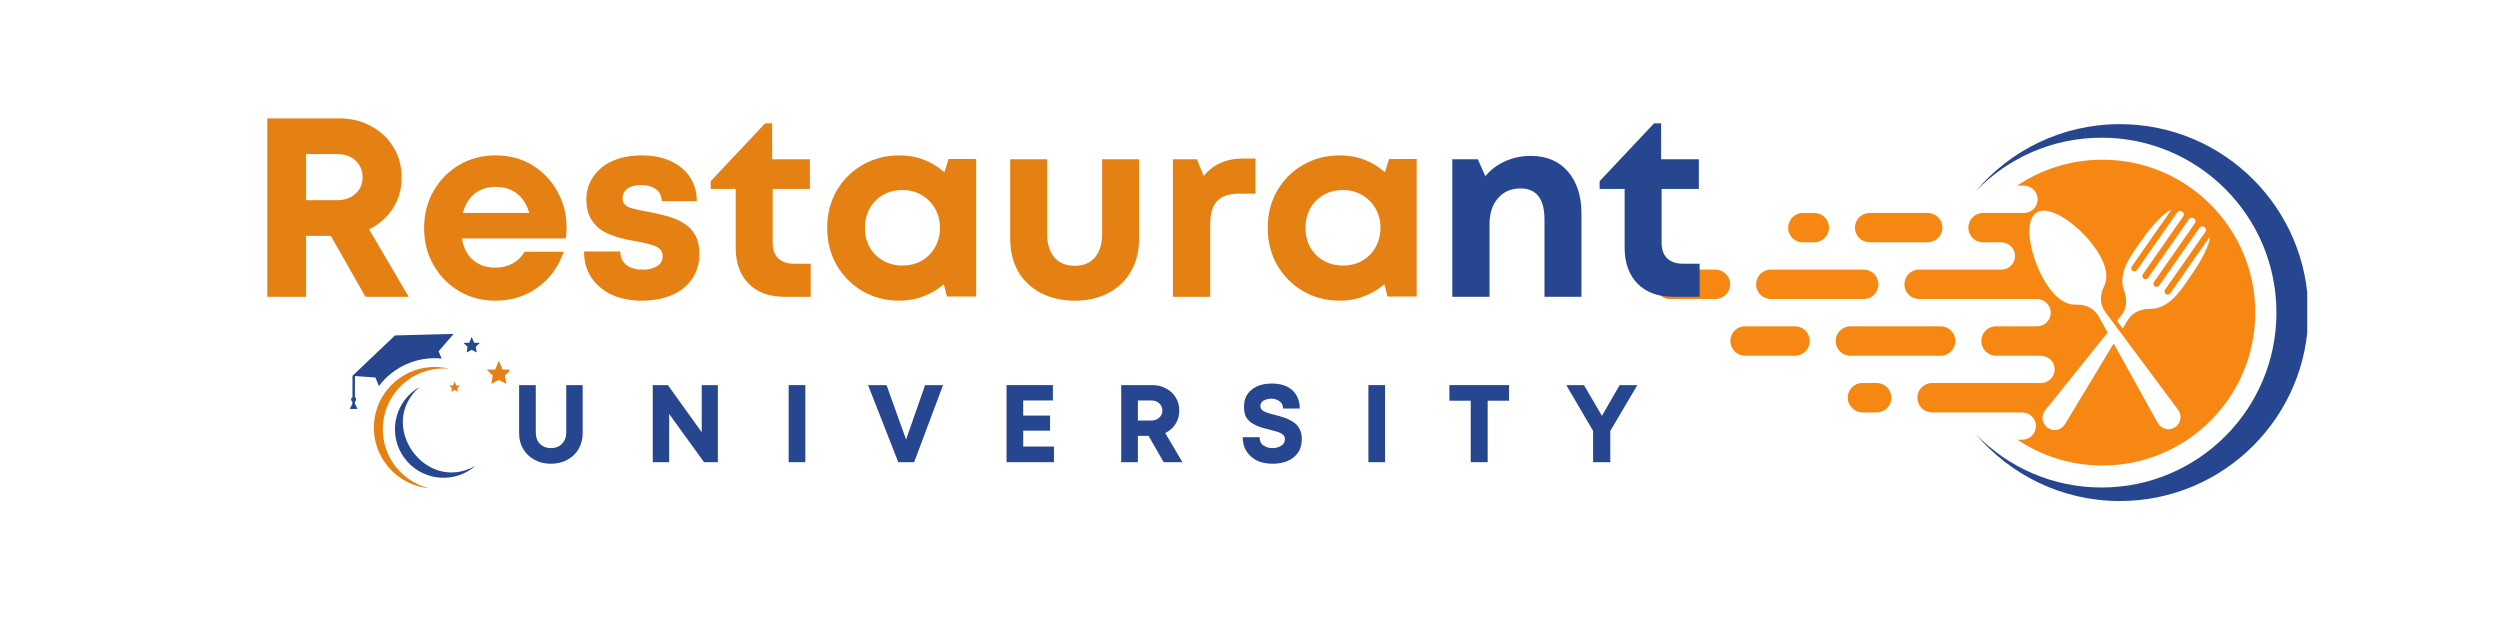 <svg xmlns="http://www.w3.org/2000/svg" xmlns:xlink="http://www.w3.org/1999/xlink" width="200" zoomAndPan="magnify" viewBox="0 0 150 37.5" height="50" preserveAspectRatio="xMidYMid meet" version="1.0"><defs><g/><clipPath id="6e8e5bcf62"><path d="M 29 21 L 30.57 21 L 30.57 24 L 29 24 Z M 29 21 " clip-rule="nonzero"/></clipPath><clipPath id="8e51ffdc55"><path d="M 27 20.008 L 29 20.008 L 29 22 L 27 22 Z M 27 20.008 " clip-rule="nonzero"/></clipPath><clipPath id="59b6bdb998"><path d="M 22.43 22 L 27 22 L 27 29.289 L 22.43 29.289 Z M 22.43 22 " clip-rule="nonzero"/></clipPath><clipPath id="593e1f83f8"><path d="M 20.988 20.008 L 28 20.008 L 28 25 L 20.988 25 Z M 20.988 20.008 " clip-rule="nonzero"/></clipPath><clipPath id="e0bd0125d9"><path d="M 118 7.441 L 138.434 7.441 L 138.434 30.094 L 118 30.094 Z M 118 7.441 " clip-rule="nonzero"/></clipPath><clipPath id="906e71d9f8"><path d="M 99.23 9 L 136 9 L 136 28 L 99.23 28 Z M 99.23 9 " clip-rule="nonzero"/></clipPath></defs><g clip-path="url(#6e8e5bcf62)"><path fill="#e58013" d="M 29.93 21.648 L 30.156 22.176 L 30.66 22.176 L 30.297 22.535 L 30.383 23.035 L 29.93 22.797 L 29.48 23.035 L 29.566 22.535 L 29.203 22.176 L 29.707 22.176 L 29.93 21.648 " fill-opacity="1" fill-rule="nonzero"/></g><g clip-path="url(#8e51ffdc55)"><path fill="#264790" d="M 28.301 20.215 L 28.453 20.57 L 28.793 20.57 L 28.547 20.809 L 28.605 21.148 L 28.301 20.988 L 28 21.148 L 28.055 20.809 L 27.812 20.57 L 28.152 20.57 L 28.301 20.215 " fill-opacity="1" fill-rule="nonzero"/></g><path fill="#e58013" d="M 27.273 22.895 L 27.375 23.129 L 27.598 23.129 L 27.438 23.285 L 27.477 23.508 L 27.273 23.402 L 27.078 23.508 L 27.113 23.285 L 26.953 23.129 L 27.176 23.129 L 27.273 22.895 " fill-opacity="1" fill-rule="nonzero"/><g clip-path="url(#59b6bdb998)"><path fill="#e58013" d="M 23.02 25.141 C 22.695 27.035 23.898 28.836 25.734 29.289 C 25.645 29.281 25.555 29.27 25.465 29.254 C 23.48 28.914 22.145 27.031 22.484 25.051 C 22.82 23.066 24.703 21.73 26.688 22.07 C 26.777 22.086 26.867 22.105 26.953 22.125 C 25.07 21.945 23.344 23.246 23.02 25.141 " fill-opacity="1" fill-rule="evenodd"/></g><path fill="#264790" d="M 28.527 27.949 C 25.527 29.656 22.566 25.484 25.172 23.219 C 25.09 23.266 25.004 23.316 24.926 23.375 C 23.613 24.305 23.301 26.125 24.234 27.438 C 25.164 28.75 26.984 29.062 28.297 28.129 C 28.375 28.074 28.453 28.012 28.527 27.949 " fill-opacity="1" fill-rule="evenodd"/><g clip-path="url(#593e1f83f8)"><path fill="#264790" d="M 26.316 21.078 L 26.5 21.516 C 26.355 21.5 26.215 21.492 26.07 21.492 C 25.098 21.492 24.148 21.836 23.398 22.465 C 23.148 22.672 22.93 22.906 22.734 23.164 L 22.547 22.707 L 22.523 22.648 L 22.34 22.637 L 21.738 22.594 L 21.312 22.562 L 21.297 22.562 L 21.297 23.832 C 21.34 23.855 21.371 23.906 21.371 23.957 C 21.371 24.004 21.348 24.047 21.316 24.074 C 21.309 24.078 21.305 24.082 21.297 24.086 L 21.297 24.227 L 21.453 24.535 L 20.988 24.535 L 21.141 24.23 L 21.141 24.094 C 21.094 24.07 21.066 24.023 21.066 23.969 C 21.066 23.914 21.09 23.871 21.129 23.844 C 21.133 23.844 21.137 23.84 21.141 23.84 C 21.141 23.836 21.145 23.832 21.148 23.832 L 21.148 22.551 L 23.699 20.125 L 26.57 20.051 L 27.219 20.035 L 26.316 21.078 " fill-opacity="1" fill-rule="evenodd"/></g><g clip-path="url(#e0bd0125d9)"><path fill="#264790" d="M 127.191 7.449 C 123.727 7.449 120.625 9.008 118.551 11.465 C 120.457 9.492 123.133 8.262 126.094 8.262 C 131.891 8.262 136.586 12.961 136.586 18.758 C 136.586 24.551 131.891 29.25 126.094 29.25 C 123.133 29.25 120.457 28.023 118.551 26.051 C 120.625 28.504 123.727 30.062 127.191 30.062 C 133.438 30.062 138.5 25 138.5 18.758 C 138.5 12.512 133.438 7.449 127.191 7.449 " fill-opacity="1" fill-rule="nonzero"/></g><g clip-path="url(#906e71d9f8)"><path fill="#f68712" d="M 116.438 21.344 C 116.926 21.344 117.32 20.949 117.32 20.461 C 117.32 19.973 116.926 19.578 116.438 19.578 L 111.023 19.578 C 110.535 19.578 110.141 19.973 110.141 20.461 C 110.141 20.949 110.535 21.344 111.023 21.344 Z M 107.699 19.578 L 104.695 19.578 C 104.141 19.578 103.73 20.09 103.844 20.633 C 103.844 20.637 103.844 20.645 103.848 20.648 C 103.93 21.055 104.289 21.344 104.699 21.344 L 107.699 21.344 C 108.188 21.344 108.582 20.949 108.582 20.461 C 108.582 19.973 108.188 19.578 107.699 19.578 Z M 131.598 16.332 C 130.965 17.242 130.238 18.539 129.012 18.531 C 128.473 18.527 127.953 18.734 127.676 19.195 L 127.363 19.711 L 127.02 19.246 L 127.281 18.922 C 127.621 18.5 127.633 17.941 127.445 17.438 C 127.016 16.289 127.984 15.16 128.617 14.25 C 129.043 13.645 129.918 12.656 130.277 12.594 L 127.906 15.988 C 127.848 16.074 127.867 16.191 127.953 16.25 C 128.039 16.312 128.156 16.289 128.219 16.203 L 130.633 12.742 C 130.688 12.664 130.793 12.633 130.887 12.668 L 130.891 12.668 C 131.02 12.719 131.07 12.875 130.988 12.992 L 128.574 16.453 C 128.512 16.539 128.535 16.656 128.621 16.715 C 128.707 16.777 128.824 16.754 128.883 16.668 L 131.336 13.156 C 131.402 13.059 131.539 13.035 131.633 13.102 L 131.637 13.102 L 131.641 13.105 C 131.734 13.172 131.758 13.305 131.691 13.402 L 129.238 16.918 C 129.18 17.004 129.199 17.121 129.285 17.18 C 129.371 17.242 129.488 17.219 129.551 17.133 L 131.965 13.672 C 132.043 13.559 132.211 13.551 132.301 13.656 L 132.305 13.656 C 132.371 13.73 132.375 13.84 132.32 13.922 L 129.902 17.383 C 129.844 17.469 129.863 17.586 129.949 17.645 C 130.035 17.703 130.156 17.684 130.215 17.598 L 132.586 14.203 C 132.648 14.562 132.023 15.723 131.598 16.332 Z M 130.5 25.637 C 130.145 25.867 129.672 25.746 129.465 25.379 L 126.82 20.609 L 123.902 25.449 C 123.684 25.812 123.207 25.914 122.863 25.672 C 122.516 25.43 122.449 24.945 122.711 24.617 L 126.457 19.953 L 125.926 18.992 C 125.664 18.52 125.152 18.25 124.609 18.281 C 124.016 18.312 123.395 17.98 122.793 17.047 C 121.867 15.613 121.344 13.305 122.188 12.758 C 123.031 12.215 124.922 13.645 125.844 15.078 C 126.445 16.008 126.492 16.715 126.219 17.242 C 125.969 17.723 126.004 18.301 126.328 18.734 L 130.688 24.59 C 130.938 24.93 130.852 25.41 130.5 25.637 Z M 126.145 9.582 C 124.254 9.582 122.492 10.156 121.031 11.137 L 121.422 11.137 C 121.867 11.137 122.246 11.488 122.258 11.934 C 122.27 12.398 121.898 12.777 121.438 12.777 L 118.984 12.777 C 118.496 12.777 118.102 13.172 118.102 13.656 C 118.102 14.145 118.496 14.539 118.984 14.539 L 120.066 14.539 C 120.512 14.539 120.891 14.891 120.902 15.336 C 120.914 15.797 120.543 16.176 120.086 16.176 L 115.145 16.176 C 114.66 16.176 114.266 16.57 114.266 17.059 C 114.266 17.547 114.66 17.941 115.145 17.941 L 122.211 17.941 C 122.656 17.941 123.031 18.293 123.047 18.738 C 123.059 19.199 122.688 19.578 122.227 19.578 L 119.762 19.578 C 119.273 19.578 118.879 19.973 118.879 20.461 C 118.879 20.949 119.273 21.344 119.762 21.344 L 122.445 21.344 C 122.891 21.344 123.27 21.691 123.281 22.137 C 123.293 22.602 122.922 22.98 122.461 22.98 L 115.926 22.98 C 115.438 22.98 115.043 23.375 115.043 23.863 C 115.043 24.348 115.438 24.746 115.926 24.746 L 121.32 24.746 C 121.766 24.746 122.145 25.094 122.156 25.539 C 122.168 26.004 121.797 26.383 121.336 26.383 L 121.043 26.383 C 122.5 27.359 124.258 27.93 126.145 27.93 C 131.211 27.93 135.316 23.824 135.316 18.758 C 135.316 13.691 131.211 9.582 126.145 9.582 Z M 112.602 22.98 L 111.742 22.98 C 111.016 22.98 110.605 23.816 111.051 24.391 C 111.059 24.395 111.062 24.402 111.066 24.406 C 111.23 24.621 111.484 24.746 111.754 24.746 L 112.602 24.746 C 113.09 24.746 113.484 24.348 113.484 23.863 C 113.484 23.375 113.09 22.98 112.602 22.98 Z M 112.18 14.539 L 115.66 14.539 C 116.148 14.539 116.543 14.145 116.543 13.656 C 116.543 13.172 116.148 12.777 115.66 12.777 L 112.18 12.777 C 111.691 12.777 111.297 13.172 111.297 13.656 C 111.297 14.145 111.691 14.539 112.18 14.539 Z M 102.93 16.176 L 100.199 16.176 C 99.789 16.176 99.43 16.465 99.348 16.871 C 99.344 16.875 99.344 16.883 99.344 16.887 C 99.23 17.43 99.641 17.941 100.195 17.941 L 102.93 17.941 C 103.414 17.941 103.809 17.547 103.809 17.059 C 103.809 16.57 103.414 16.176 102.93 16.176 Z M 106.25 17.941 L 111.824 17.941 C 112.309 17.941 112.703 17.547 112.703 17.059 C 112.703 16.57 112.309 16.176 111.824 16.176 L 106.25 16.176 C 105.766 16.176 105.367 16.57 105.367 17.059 C 105.367 17.547 105.766 17.941 106.25 17.941 Z M 108.164 14.539 L 108.855 14.539 C 109.344 14.539 109.738 14.145 109.738 13.656 C 109.738 13.172 109.344 12.777 108.855 12.777 L 108.176 12.777 C 107.906 12.777 107.652 12.898 107.488 13.113 L 107.477 13.129 C 107.027 13.703 107.438 14.539 108.164 14.539 " fill-opacity="1" fill-rule="nonzero"/></g><g fill="#e58013" fill-opacity="1"><g transform="translate(14.818, 17.807)"><g><path d="M 7.109 0 L 5.031 -3.656 L 3.547 -3.656 L 3.547 0 L 1.219 0 L 1.219 -10.703 L 5.547 -10.703 C 6.254 -10.703 6.891 -10.547 7.453 -10.234 C 8.016 -9.93 8.457 -9.516 8.781 -8.984 C 9.113 -8.453 9.281 -7.844 9.281 -7.156 C 9.281 -6.457 9.102 -5.836 8.75 -5.297 C 8.395 -4.754 7.922 -4.336 7.328 -4.047 L 9.703 0 Z M 3.547 -8.562 L 3.547 -5.797 L 5.391 -5.797 C 5.867 -5.797 6.242 -5.926 6.516 -6.188 C 6.797 -6.445 6.938 -6.773 6.938 -7.172 C 6.938 -7.578 6.797 -7.91 6.516 -8.172 C 6.242 -8.43 5.867 -8.562 5.391 -8.562 Z M 3.547 -8.562 "/></g></g></g><g fill="#e58013" fill-opacity="1"><g transform="translate(24.916, 17.807)"><g><path d="M 9.078 -4.156 C 9.078 -3.938 9.062 -3.719 9.031 -3.5 L 2.797 -3.5 C 2.891 -2.938 3.113 -2.504 3.469 -2.203 C 3.82 -1.898 4.27 -1.75 4.812 -1.75 C 5.195 -1.75 5.539 -1.832 5.844 -2 C 6.156 -2.176 6.395 -2.41 6.562 -2.703 L 8.906 -2.703 C 8.602 -1.805 8.082 -1.094 7.344 -0.562 C 6.613 -0.031 5.77 0.234 4.812 0.234 C 4 0.234 3.27 0.039 2.625 -0.344 C 1.977 -0.727 1.469 -1.25 1.094 -1.906 C 0.719 -2.562 0.531 -3.301 0.531 -4.125 C 0.531 -4.945 0.719 -5.688 1.094 -6.344 C 1.469 -7 1.977 -7.52 2.625 -7.906 C 3.27 -8.289 4 -8.484 4.812 -8.484 C 5.656 -8.484 6.395 -8.285 7.031 -7.891 C 7.676 -7.492 8.176 -6.969 8.531 -6.312 C 8.895 -5.664 9.078 -4.945 9.078 -4.156 Z M 4.812 -6.594 C 4.312 -6.594 3.891 -6.453 3.547 -6.172 C 3.211 -5.898 2.984 -5.52 2.859 -5.031 L 6.844 -5.031 C 6.52 -6.07 5.844 -6.594 4.812 -6.594 Z M 4.812 -6.594 "/></g></g></g><g fill="#e58013" fill-opacity="1"><g transform="translate(34.511, 17.807)"><g><path d="M 4 0.234 C 3.312 0.234 2.707 0.113 2.188 -0.125 C 1.664 -0.375 1.258 -0.719 0.969 -1.156 C 0.676 -1.602 0.531 -2.125 0.531 -2.719 L 2.703 -2.719 C 2.711 -2.352 2.844 -2.078 3.094 -1.891 C 3.352 -1.711 3.68 -1.625 4.078 -1.625 C 4.391 -1.625 4.66 -1.691 4.891 -1.828 C 5.129 -1.961 5.25 -2.164 5.25 -2.438 C 5.25 -2.727 5.094 -2.93 4.781 -3.047 C 4.477 -3.16 4.109 -3.254 3.672 -3.328 C 3.336 -3.379 2.992 -3.453 2.641 -3.547 C 2.297 -3.641 1.973 -3.77 1.672 -3.938 C 1.379 -4.113 1.141 -4.352 0.953 -4.656 C 0.766 -4.969 0.672 -5.367 0.672 -5.859 C 0.672 -6.367 0.812 -6.82 1.094 -7.219 C 1.375 -7.625 1.758 -7.938 2.25 -8.156 C 2.75 -8.375 3.332 -8.484 4 -8.484 C 4.664 -8.484 5.242 -8.367 5.734 -8.141 C 6.234 -7.91 6.617 -7.586 6.891 -7.172 C 7.16 -6.766 7.297 -6.285 7.297 -5.734 L 5.188 -5.734 C 5.188 -6.055 5.07 -6.297 4.844 -6.453 C 4.625 -6.617 4.32 -6.703 3.938 -6.703 C 3.594 -6.703 3.32 -6.629 3.125 -6.484 C 2.938 -6.336 2.844 -6.145 2.844 -5.906 C 2.844 -5.633 2.992 -5.445 3.297 -5.344 C 3.609 -5.25 3.977 -5.164 4.406 -5.094 C 4.738 -5.031 5.082 -4.953 5.438 -4.859 C 5.789 -4.773 6.117 -4.645 6.422 -4.469 C 6.734 -4.301 6.984 -4.062 7.172 -3.75 C 7.359 -3.445 7.453 -3.047 7.453 -2.547 C 7.453 -1.992 7.305 -1.504 7.016 -1.078 C 6.734 -0.66 6.332 -0.336 5.812 -0.109 C 5.301 0.117 4.695 0.234 4 0.234 Z M 4 0.234 "/></g></g></g><g fill="#e58013" fill-opacity="1"><g transform="translate(42.532, 17.807)"><g><path d="M 5.109 -1.984 L 6.109 -1.984 L 6.109 0 L 4.531 0 C 3.625 0 2.91 -0.258 2.391 -0.781 C 1.867 -1.312 1.609 -2.035 1.609 -2.953 L 1.609 -6.469 L 0.109 -6.469 L 0.109 -6.938 L 3.375 -10.406 L 3.797 -10.406 L 3.797 -8.25 L 6.062 -8.25 L 6.062 -6.469 L 3.828 -6.469 L 3.828 -3.234 C 3.828 -2.836 3.938 -2.531 4.156 -2.312 C 4.383 -2.094 4.703 -1.984 5.109 -1.984 Z M 5.109 -1.984 "/></g></g></g><g fill="#e58013" fill-opacity="1"><g transform="translate(49.101, 17.807)"><g><path d="M 7.812 -8.266 L 9.469 -8.266 L 9.469 -0.016 L 7.719 -0.016 L 7.531 -0.75 C 7.176 -0.445 6.77 -0.207 6.312 -0.031 C 5.863 0.145 5.379 0.234 4.859 0.234 C 4.035 0.234 3.297 0.039 2.641 -0.344 C 1.992 -0.727 1.477 -1.25 1.094 -1.906 C 0.719 -2.562 0.531 -3.305 0.531 -4.141 C 0.531 -4.961 0.719 -5.703 1.094 -6.359 C 1.477 -7.016 1.992 -7.531 2.641 -7.906 C 3.297 -8.289 4.035 -8.484 4.859 -8.484 C 5.391 -8.484 5.883 -8.395 6.344 -8.219 C 6.801 -8.039 7.207 -7.789 7.562 -7.469 Z M 5.047 -1.875 C 5.473 -1.875 5.852 -1.969 6.188 -2.156 C 6.531 -2.352 6.801 -2.625 7 -2.969 C 7.195 -3.312 7.297 -3.703 7.297 -4.141 C 7.297 -4.566 7.195 -4.953 7 -5.297 C 6.801 -5.641 6.531 -5.91 6.188 -6.109 C 5.852 -6.305 5.473 -6.406 5.047 -6.406 C 4.609 -6.406 4.219 -6.305 3.875 -6.109 C 3.539 -5.91 3.273 -5.641 3.078 -5.297 C 2.891 -4.953 2.797 -4.566 2.797 -4.141 C 2.797 -3.703 2.891 -3.312 3.078 -2.969 C 3.273 -2.633 3.539 -2.367 3.875 -2.172 C 4.219 -1.973 4.609 -1.875 5.047 -1.875 Z M 5.047 -1.875 "/></g></g></g><g fill="#e58013" fill-opacity="1"><g transform="translate(59.643, 17.807)"><g><path d="M 4.844 0.234 C 4.07 0.234 3.391 0.078 2.797 -0.234 C 2.211 -0.547 1.758 -0.977 1.438 -1.531 C 1.125 -2.094 0.969 -2.742 0.969 -3.484 L 0.969 -8.25 L 3.188 -8.25 L 3.188 -3.75 C 3.188 -3.156 3.332 -2.691 3.625 -2.359 C 3.914 -2.023 4.32 -1.859 4.844 -1.859 C 5.363 -1.859 5.766 -2.023 6.047 -2.359 C 6.336 -2.703 6.484 -3.164 6.484 -3.75 L 6.484 -8.25 L 8.703 -8.25 L 8.703 -3.484 C 8.703 -2.742 8.539 -2.094 8.219 -1.531 C 7.906 -0.977 7.457 -0.547 6.875 -0.234 C 6.289 0.078 5.613 0.234 4.844 0.234 Z M 4.844 0.234 "/></g></g></g><g fill="#e58013" fill-opacity="1"><g transform="translate(69.314, 17.807)"><g><path d="M 5.281 -8.297 L 6.016 -8.297 L 6.016 -6.188 L 5.062 -6.188 C 4.426 -6.188 3.973 -6.035 3.703 -5.734 C 3.43 -5.441 3.297 -4.961 3.297 -4.297 L 3.297 0 L 1.062 0 L 1.062 -8.25 L 2.5 -8.25 L 2.906 -7.25 C 3.469 -7.945 4.258 -8.297 5.281 -8.297 Z M 5.281 -8.297 "/></g></g></g><g fill="#e58013" fill-opacity="1"><g transform="translate(75.532, 17.807)"><g><path d="M 7.812 -8.266 L 9.469 -8.266 L 9.469 -0.016 L 7.719 -0.016 L 7.531 -0.75 C 7.176 -0.445 6.77 -0.207 6.312 -0.031 C 5.863 0.145 5.379 0.234 4.859 0.234 C 4.035 0.234 3.297 0.039 2.641 -0.344 C 1.992 -0.727 1.477 -1.25 1.094 -1.906 C 0.719 -2.562 0.531 -3.305 0.531 -4.141 C 0.531 -4.961 0.719 -5.703 1.094 -6.359 C 1.477 -7.016 1.992 -7.531 2.641 -7.906 C 3.297 -8.289 4.035 -8.484 4.859 -8.484 C 5.391 -8.484 5.883 -8.395 6.344 -8.219 C 6.801 -8.039 7.207 -7.789 7.562 -7.469 Z M 5.047 -1.875 C 5.473 -1.875 5.852 -1.969 6.188 -2.156 C 6.531 -2.352 6.801 -2.625 7 -2.969 C 7.195 -3.312 7.297 -3.703 7.297 -4.141 C 7.297 -4.566 7.195 -4.953 7 -5.297 C 6.801 -5.641 6.531 -5.91 6.188 -6.109 C 5.852 -6.305 5.473 -6.406 5.047 -6.406 C 4.609 -6.406 4.219 -6.305 3.875 -6.109 C 3.539 -5.91 3.273 -5.641 3.078 -5.297 C 2.891 -4.953 2.797 -4.566 2.797 -4.141 C 2.797 -3.703 2.891 -3.312 3.078 -2.969 C 3.273 -2.633 3.539 -2.367 3.875 -2.172 C 4.219 -1.973 4.609 -1.875 5.047 -1.875 Z M 5.047 -1.875 "/></g></g></g><g fill="#264790" fill-opacity="1"><g transform="translate(86.075, 17.807)"><g><path d="M 5.781 -8.453 C 6.719 -8.453 7.457 -8.141 8 -7.516 C 8.539 -6.891 8.812 -6.051 8.812 -5 L 8.812 0 L 6.594 0 L 6.594 -4.641 C 6.594 -5.879 6.113 -6.5 5.156 -6.5 C 4.582 -6.5 4.129 -6.301 3.797 -5.906 C 3.461 -5.52 3.297 -5 3.297 -4.344 L 3.297 0 L 1.062 0 L 1.062 -8.25 L 2.594 -8.25 L 3.047 -7.234 C 3.348 -7.609 3.738 -7.906 4.219 -8.125 C 4.695 -8.344 5.219 -8.453 5.781 -8.453 Z M 5.781 -8.453 "/></g></g></g><g fill="#264790" fill-opacity="1"><g transform="translate(95.869, 17.807)"><g><path d="M 5.109 -1.984 L 6.109 -1.984 L 6.109 0 L 4.531 0 C 3.625 0 2.91 -0.258 2.391 -0.781 C 1.867 -1.312 1.609 -2.035 1.609 -2.953 L 1.609 -6.469 L 0.109 -6.469 L 0.109 -6.938 L 3.375 -10.406 L 3.797 -10.406 L 3.797 -8.25 L 6.062 -8.25 L 6.062 -6.469 L 3.828 -6.469 L 3.828 -3.234 C 3.828 -2.836 3.938 -2.531 4.156 -2.312 C 4.383 -2.094 4.703 -1.984 5.109 -1.984 Z M 5.109 -1.984 "/></g></g></g><g fill="#e58013" fill-opacity="1"><g transform="translate(102.442, 17.807)"><g/></g></g><g fill="#264790" fill-opacity="1"><g transform="translate(30.663, 27.731)"><g><path d="M 2.391 0.094 C 2.023 0.094 1.695 0.016 1.406 -0.141 C 1.125 -0.297 0.898 -0.508 0.734 -0.781 C 0.566 -1.062 0.484 -1.379 0.484 -1.734 L 0.484 -4.625 L 1.484 -4.625 L 1.484 -1.781 C 1.484 -1.5 1.566 -1.27 1.734 -1.094 C 1.91 -0.926 2.129 -0.844 2.391 -0.844 C 2.66 -0.844 2.879 -0.926 3.047 -1.094 C 3.223 -1.27 3.312 -1.5 3.312 -1.781 L 3.312 -4.625 L 4.297 -4.625 L 4.297 -1.734 C 4.297 -1.379 4.211 -1.062 4.047 -0.781 C 3.891 -0.508 3.664 -0.297 3.375 -0.141 C 3.082 0.016 2.754 0.094 2.391 0.094 Z M 2.391 0.094 "/></g></g></g><g fill="#264790" fill-opacity="1"><g transform="translate(38.634, 27.731)"><g><path d="M 3.469 -4.625 L 4.438 -4.625 L 4.438 0 L 3.609 0 L 1.516 -2.891 L 1.516 0 L 0.531 0 L 0.531 -4.625 L 1.438 -4.625 L 3.469 -1.797 Z M 3.469 -4.625 "/></g></g></g><g fill="#264790" fill-opacity="1"><g transform="translate(46.789, 27.731)"><g><path d="M 0.531 0 L 0.531 -4.625 L 1.531 -4.625 L 1.531 0 Z M 0.531 0 "/></g></g></g><g fill="#264790" fill-opacity="1"><g transform="translate(52.037, 27.731)"><g><path d="M 3.469 -4.625 L 4.547 -4.625 L 2.812 0 L 1.859 0 L 0.047 -4.625 L 1.156 -4.625 L 2.328 -1.359 Z M 3.469 -4.625 "/></g></g></g><g fill="#264790" fill-opacity="1"><g transform="translate(59.862, 27.731)"><g><path d="M 1.531 -0.938 L 3.375 -0.938 L 3.375 0 L 0.531 0 L 0.531 -4.625 L 3.312 -4.625 L 3.312 -3.703 L 1.531 -3.703 L 1.531 -2.797 L 3.141 -2.797 L 3.141 -1.891 L 1.531 -1.891 Z M 1.531 -0.938 "/></g></g></g><g fill="#264790" fill-opacity="1"><g transform="translate(66.742, 27.731)"><g><path d="M 3.078 0 L 2.172 -1.578 L 1.531 -1.578 L 1.531 0 L 0.531 0 L 0.531 -4.625 L 2.406 -4.625 C 2.707 -4.625 2.977 -4.555 3.219 -4.422 C 3.469 -4.297 3.66 -4.117 3.797 -3.891 C 3.941 -3.66 4.016 -3.395 4.016 -3.094 C 4.016 -2.789 3.938 -2.52 3.781 -2.281 C 3.633 -2.051 3.43 -1.875 3.172 -1.75 L 4.203 0 Z M 1.531 -3.703 L 1.531 -2.5 L 2.328 -2.5 C 2.535 -2.5 2.695 -2.555 2.812 -2.672 C 2.938 -2.785 3 -2.926 3 -3.094 C 3 -3.27 2.938 -3.414 2.812 -3.531 C 2.695 -3.645 2.535 -3.703 2.328 -3.703 Z M 1.531 -3.703 "/></g></g></g><g fill="#264790" fill-opacity="1"><g transform="translate(74.297, 27.731)"><g><path d="M 2.062 0.094 C 1.707 0.094 1.395 0.031 1.125 -0.094 C 0.863 -0.227 0.656 -0.41 0.5 -0.641 C 0.344 -0.879 0.266 -1.164 0.266 -1.5 L 1.281 -1.5 C 1.281 -1.27 1.359 -1.102 1.516 -1 C 1.672 -0.895 1.852 -0.844 2.062 -0.844 C 2.188 -0.844 2.301 -0.863 2.406 -0.906 C 2.52 -0.945 2.613 -1.004 2.688 -1.078 C 2.758 -1.16 2.797 -1.258 2.797 -1.375 C 2.797 -1.5 2.754 -1.594 2.672 -1.656 C 2.586 -1.727 2.473 -1.785 2.328 -1.828 C 2.191 -1.867 2.039 -1.91 1.875 -1.953 C 1.707 -1.992 1.531 -2.039 1.344 -2.094 C 1.164 -2.156 1 -2.234 0.844 -2.328 C 0.688 -2.422 0.562 -2.547 0.469 -2.703 C 0.383 -2.867 0.344 -3.078 0.344 -3.328 C 0.344 -3.766 0.492 -4.102 0.797 -4.344 C 1.098 -4.594 1.504 -4.719 2.016 -4.719 C 2.547 -4.719 2.957 -4.582 3.25 -4.312 C 3.539 -4.039 3.688 -3.676 3.688 -3.219 L 2.688 -3.219 C 2.688 -3.414 2.613 -3.562 2.469 -3.656 C 2.332 -3.758 2.172 -3.812 1.984 -3.812 C 1.828 -3.812 1.676 -3.773 1.531 -3.703 C 1.395 -3.629 1.328 -3.52 1.328 -3.375 C 1.328 -3.258 1.367 -3.172 1.453 -3.109 C 1.535 -3.047 1.645 -2.992 1.781 -2.953 C 1.914 -2.91 2.066 -2.867 2.234 -2.828 C 2.398 -2.785 2.578 -2.734 2.766 -2.672 C 2.953 -2.609 3.125 -2.523 3.281 -2.422 C 3.438 -2.328 3.562 -2.195 3.656 -2.031 C 3.758 -1.863 3.812 -1.648 3.812 -1.391 C 3.812 -1.055 3.734 -0.781 3.578 -0.562 C 3.422 -0.344 3.207 -0.176 2.938 -0.062 C 2.676 0.039 2.383 0.094 2.062 0.094 Z M 2.062 0.094 "/></g></g></g><g fill="#264790" fill-opacity="1"><g transform="translate(81.573, 27.731)"><g><path d="M 0.531 0 L 0.531 -4.625 L 1.531 -4.625 L 1.531 0 Z M 0.531 0 "/></g></g></g><g fill="#264790" fill-opacity="1"><g transform="translate(86.822, 27.731)"><g><path d="M 3.719 -4.625 L 3.719 -3.688 L 2.438 -3.688 L 2.438 0 L 1.422 0 L 1.422 -3.688 L 0.141 -3.688 L 0.141 -4.625 Z M 3.719 -4.625 "/></g></g></g><g fill="#264790" fill-opacity="1"><g transform="translate(93.867, 27.731)"><g><path d="M 4.375 -4.625 L 2.75 -1.875 L 2.75 0 L 1.719 0 L 1.719 -1.875 L 0.109 -4.625 L 1.172 -4.625 L 2.25 -2.781 L 3.312 -4.625 Z M 4.375 -4.625 "/></g></g></g></svg>